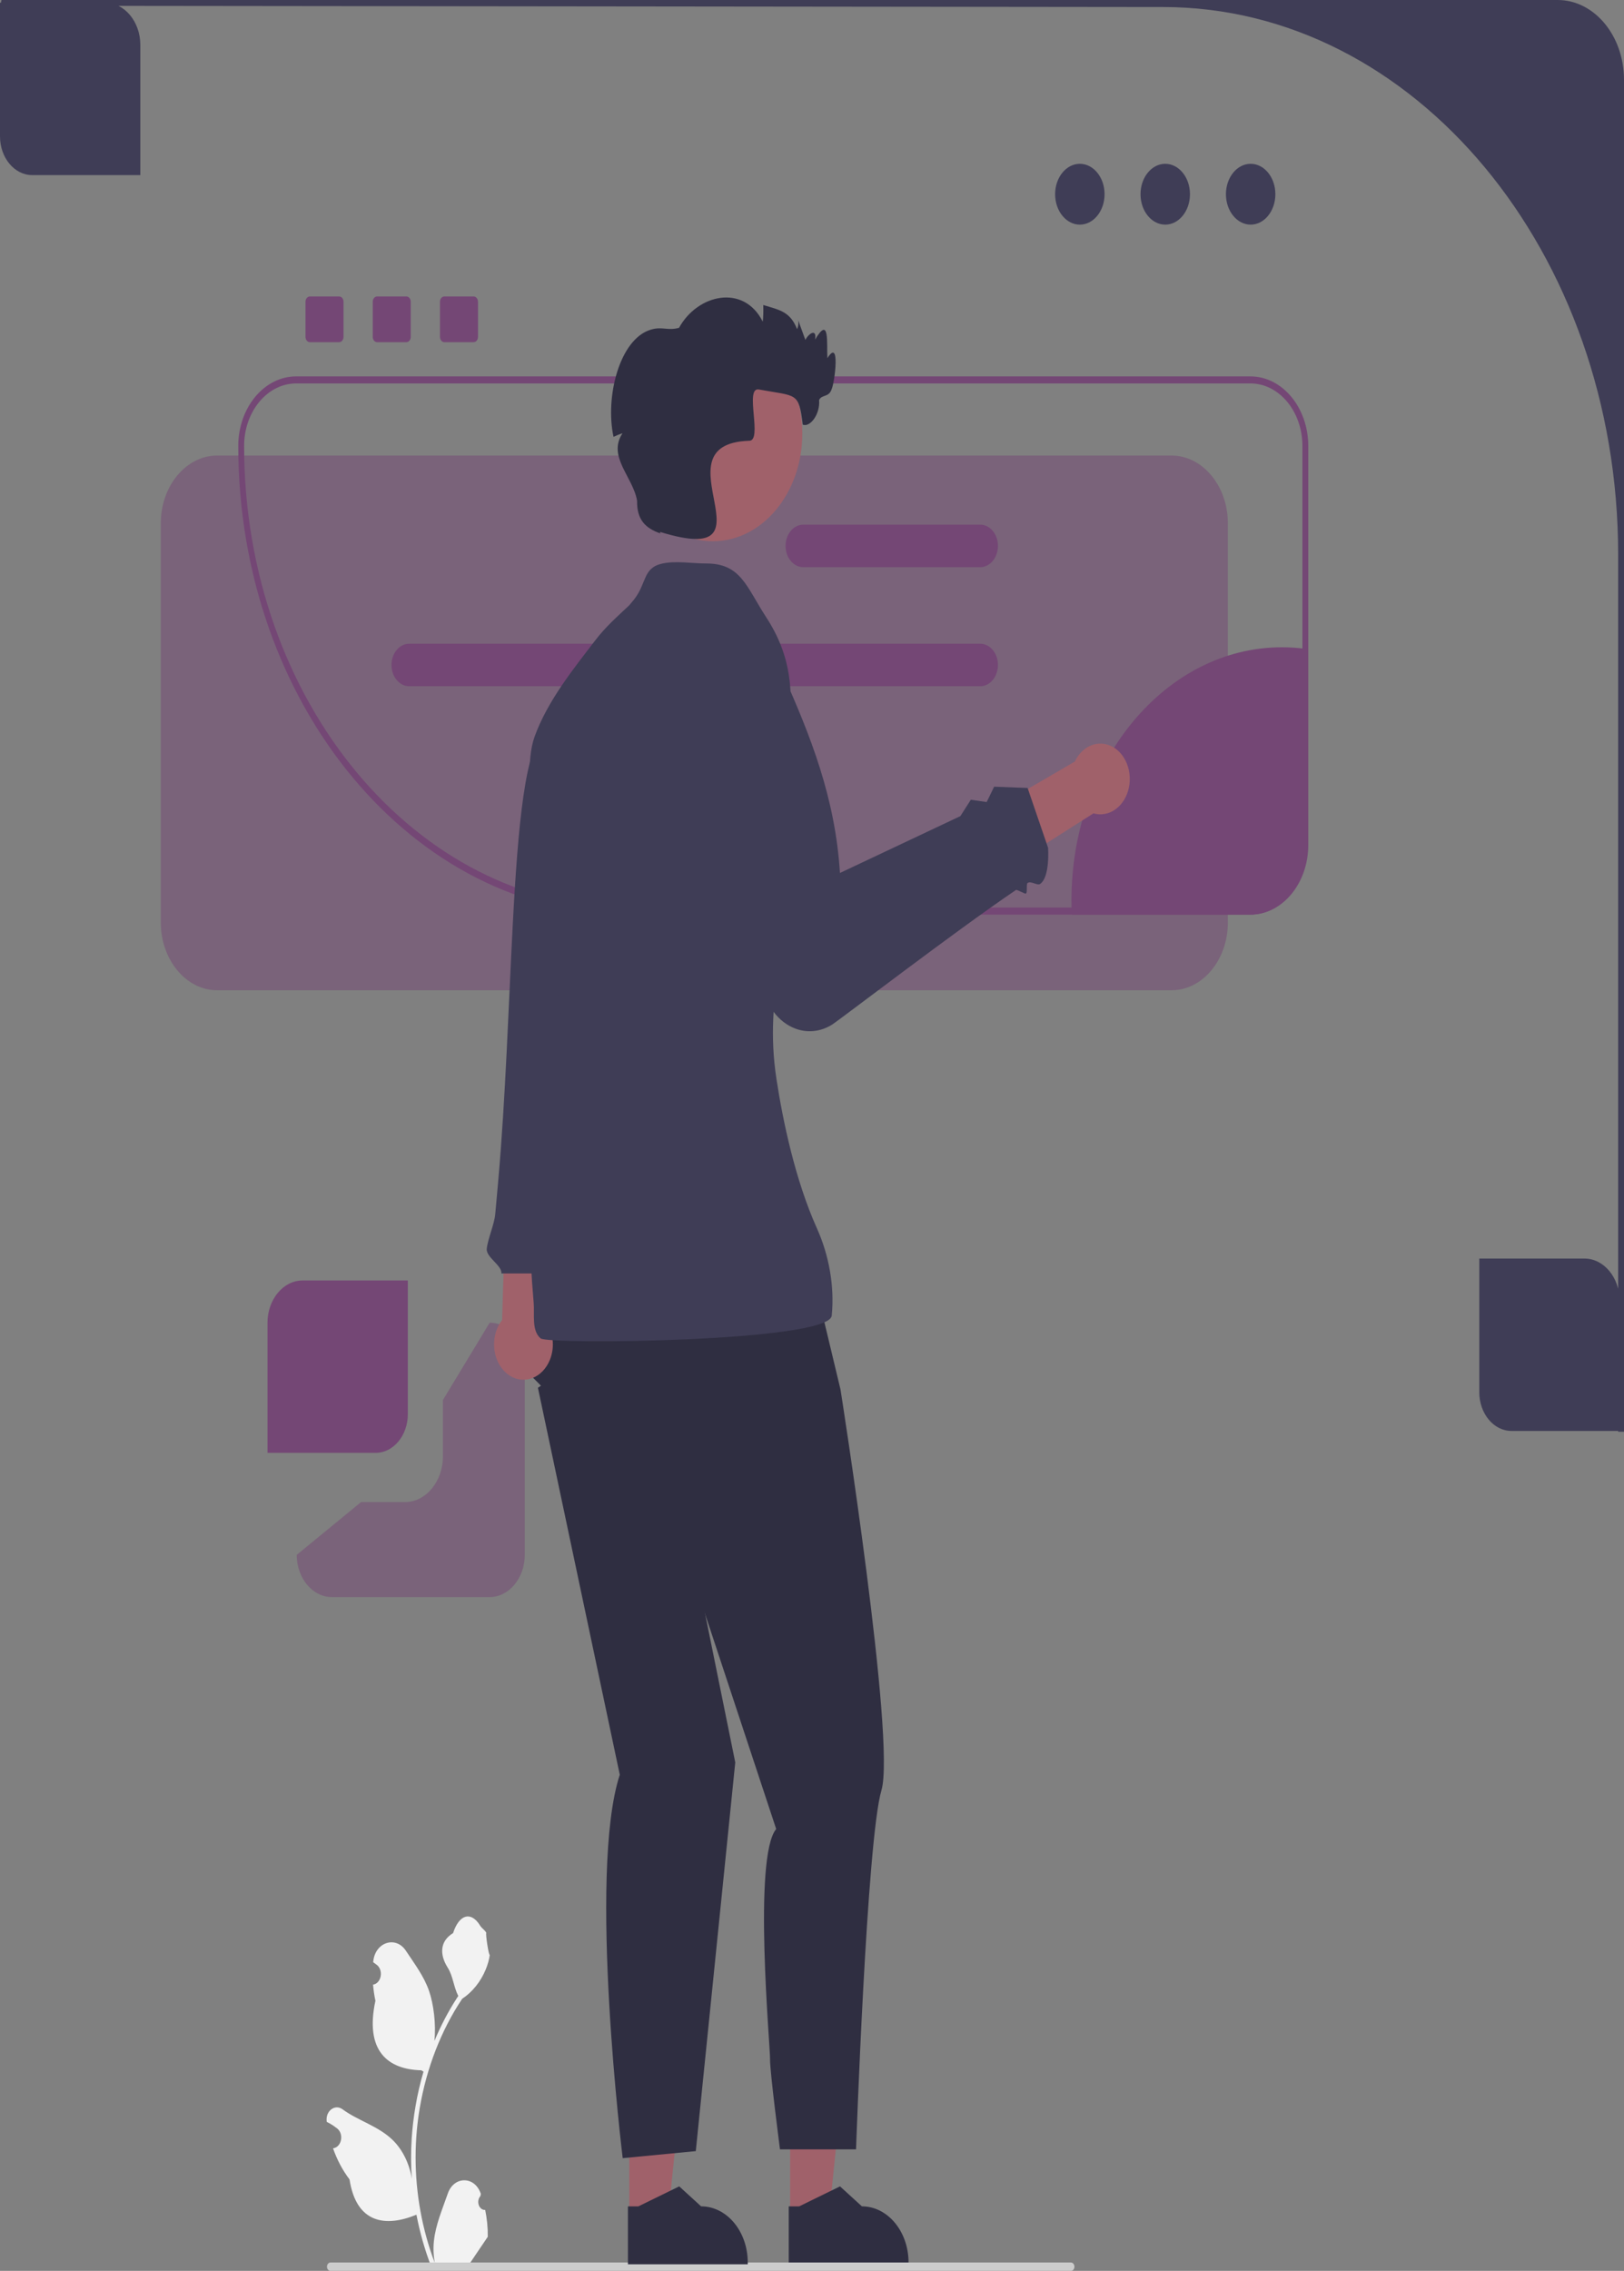 <svg width="387" height="541" viewBox="0 0 387 541" fill="none" xmlns="http://www.w3.org/2000/svg">
<rect x="0" y="0" width="387" height="541" fill="#808080" stroke="none"/>
<path d="M360.178 340.896H385.955V309.888C385.955 304.357 382.193 299.832 377.595 299.832H352.515V331.678C352.515 336.761 355.953 340.896 360.178 340.896Z" fill="#3F3D56"/>
<path d="M7.663 41.712H33.44V10.704C33.44 5.173 29.678 0.648 25.08 0.648H0V32.493C0 37.577 3.438 41.712 7.663 41.712Z" fill="#3F3D56"/>
<path d="M188.281 527.778L197.566 527.777L201.982 484.697L188.279 484.698L188.281 527.778Z" fill="#A0616A"/>
<path d="M187.954 539.429L216.506 539.428V538.994C216.505 531.611 211.53 525.626 205.393 525.626H205.392L200.177 520.866L190.446 525.626L187.954 525.627L187.954 539.429V539.429Z" fill="#2F2E41"/>
<path d="M194.165 305.439L200.293 331.03C200.293 331.03 213.529 414.781 210.046 426.513C206.563 438.246 203.995 512.049 203.995 512.049H185.871C185.871 512.049 183.43 493.327 183.501 490.509C183.572 487.691 179.392 442.436 184.966 435.732L160.582 361.983L122.266 323.433L137.291 300.998L194.165 305.439L194.165 305.439Z" fill="#2F2E41"/>
<path opacity="0.5" d="M105.545 346.953V333.544L116.692 315.107C121.29 315.107 125.052 319.633 125.052 325.164V370.419C125.052 375.95 121.29 380.475 116.692 380.475H79.072C74.474 380.475 70.712 375.95 70.712 370.419L86.039 357.848H96.489C101.483 357.848 105.545 352.96 105.545 346.953Z" fill="#744775"/>
<path opacity="0.5" d="M51.749 235.911H279.17C286.576 235.911 292.601 228.663 292.601 219.754V124.685C292.601 115.776 286.576 108.528 279.17 108.528H51.749C44.342 108.528 38.317 115.776 38.317 124.685V219.754C38.317 228.663 44.342 235.911 51.749 235.911Z" fill="#744775"/>
<path d="M149.589 217.893H297.979C305.578 217.893 311.76 210.457 311.76 201.316V106.248C311.76 97.108 305.578 89.671 297.98 89.671H70.559C62.961 89.671 56.779 97.108 56.779 106.248C56.779 167.81 98.413 217.893 149.589 217.893ZM297.98 91.348C304.81 91.348 310.366 98.032 310.366 106.248V201.316C310.366 209.533 304.81 216.217 297.979 216.217H149.589C99.181 216.217 58.172 166.886 58.172 106.248C58.172 98.032 63.729 91.348 70.559 91.348H297.98Z" fill="#744775"/>
<path d="M130.765 315.982L132.24 290.872L120.433 287.857L119.659 314.472C119.194 315.062 118.791 315.742 118.473 316.508C116.746 320.672 118.152 325.732 121.613 327.81C125.074 329.887 129.281 328.196 131.008 324.033C132.11 321.377 131.932 318.36 130.765 315.982Z" fill="#A0616A"/>
<path d="M149.509 154.975L154.051 159.047L142.887 235.627L144.519 240.316L142.342 242.778L141.675 248.668L132.884 303.375H119.479C119.676 301.474 115.8 299.526 115.995 297.508C116.219 295.201 117.789 291.71 118.013 289.273C118.082 288.518 118.151 287.758 118.22 286.992C118.322 285.868 118.423 284.733 118.525 283.587C118.604 282.7 118.683 281.807 118.762 280.908C120.476 261.452 121.181 239.558 122.171 220.652C123.433 196.55 125.159 177.305 130.031 174.161L149.509 154.975L149.509 154.975Z" fill="#3F3D56"/>
<path d="M115.623 526.474C114.184 526.583 113.388 524.431 114.477 523.178L114.586 522.66C114.571 522.618 114.557 522.577 114.543 522.535C113.087 518.36 108.154 518.389 106.711 522.57C105.43 526.281 103.799 529.999 103.398 533.923C103.218 535.655 103.299 537.419 103.618 539.119C100.617 531.232 99.038 522.62 99.038 513.96C99.038 511.784 99.137 509.608 99.339 507.437C99.506 505.662 99.735 503.897 100.032 502.149C101.638 492.698 105.117 483.697 110.134 476.178C112.546 474.592 114.557 472.113 115.772 469.141C116.208 468.07 116.55 466.917 116.712 465.742C116.438 465.785 115.677 460.757 115.884 460.448C115.502 459.75 114.817 459.403 114.4 458.722C112.322 455.333 109.459 455.925 107.965 460.53C104.773 462.468 104.742 465.682 106.701 468.773C107.947 470.74 108.118 473.401 109.211 475.507C109.099 475.68 108.982 475.848 108.869 476.021C106.807 479.204 105.022 482.625 103.518 486.219C103.943 482.225 103.316 477.413 102.246 474.311C101.028 470.776 98.745 467.8 96.735 464.744C94.32 461.074 89.369 462.676 88.943 467.328C88.939 467.373 88.935 467.418 88.931 467.463C89.23 467.666 89.522 467.881 89.808 468.109C91.438 469.405 90.875 472.445 88.944 472.803L88.9 472.811C89.008 474.105 89.192 475.388 89.462 476.649C86.883 488.646 92.451 493.016 100.401 493.212C100.576 493.321 100.747 493.429 100.923 493.532C100.118 496.26 99.474 499.058 98.997 501.895C98.57 504.401 98.273 506.934 98.106 509.478C97.899 512.688 97.917 515.914 98.142 519.118L98.129 519.005C97.557 515.475 95.964 512.179 93.651 509.895C90.206 506.49 85.338 505.236 81.621 502.5C79.832 501.182 77.539 502.885 77.851 505.38L77.867 505.5C78.42 505.77 78.96 506.084 79.482 506.436C79.781 506.639 80.073 506.854 80.359 507.081C81.989 508.378 81.425 511.417 79.494 511.776L79.45 511.784C79.419 511.789 79.392 511.795 79.361 511.8C80.31 514.512 81.633 517.029 83.289 519.2C84.901 529.673 91.827 530.666 99.236 527.617H99.24C100.05 531.86 101.233 536.006 102.754 539.958H115.309C115.354 539.79 115.394 539.617 115.435 539.449C114.274 539.536 113.104 539.454 111.961 539.2C112.892 537.825 113.824 536.439 114.755 535.065C114.778 535.038 114.796 535.01 114.814 534.983C115.286 534.28 115.763 533.581 116.235 532.878L116.236 532.877C116.265 530.717 116.05 528.564 115.624 526.474L115.623 526.474Z" fill="#F2F2F2"/>
<path d="M256.038 540.003C256.038 540.556 255.669 541 255.209 541H78.749C78.29 541 77.92 540.556 77.92 540.003C77.92 539.45 78.29 539.005 78.749 539.005H255.209C255.669 539.005 256.038 539.45 256.038 540.003H256.038Z" fill="#CCCCCC"/>
<path d="M371.193 0C379.923 0 387 8.513 387 19.015V341.087H385.607V132.144C385.607 60.088 337.049 1.676 277.149 1.676L0.095 1.371L0.348 0H371.193Z" fill="#3F3D56"/>
<path d="M255.329 214.541C255.329 215.664 255.357 216.787 255.406 217.893H297.98C305.204 217.893 311.063 210.845 311.063 202.155V154.57C309.231 154.327 307.371 154.201 305.49 154.201C277.79 154.201 255.329 181.22 255.329 214.541H255.329Z" fill="#744775"/>
<path d="M97.499 153.36H233.606C235.926 153.36 237.811 155.629 237.811 158.419C237.811 161.209 235.926 163.477 233.606 163.477H97.499C95.179 163.477 93.293 161.209 93.293 158.419C93.293 155.629 95.179 153.36 97.499 153.36Z" fill="#744775"/>
<path d="M191.406 124.997H233.606C235.926 124.997 237.811 127.265 237.811 130.055C237.811 132.846 235.926 135.114 233.606 135.114H191.406C189.086 135.114 187.201 132.846 187.201 130.055C187.201 127.265 189.086 124.997 191.406 124.997Z" fill="#744775"/>
<path d="M149.964 527.778L159.249 527.777L163.665 484.697L149.962 484.698L149.964 527.778Z" fill="#A0616A"/>
<path d="M149.637 539.429L178.189 539.428V538.994C178.188 531.611 173.213 525.626 167.076 525.626H167.075L161.86 520.866L152.129 525.626L149.637 525.627L149.637 539.429V539.429Z" fill="#2F2E41"/>
<path d="M169.291 315.526L164.414 366.647L175.212 419.864L165.807 512.468L148.391 514.144C148.391 514.144 140.031 446.262 147.694 422.797L128.187 330.611L142.817 320.555L169.291 315.526Z" fill="#2F2E41"/>
<path d="M151.12 142.792C154.193 138.845 153.141 135.249 157.892 134.242C161.114 133.559 164.991 134.244 168.29 134.24C176.58 134.231 177.826 139.745 182.599 147.071C194.893 165.942 183.455 181.085 186.359 203.646C189.057 224.609 181.826 236.026 185.029 257.045C186.553 267.051 189.508 281.139 194.679 292.646C197.534 299 198.903 306.391 198.203 313.431C197.583 319.662 130.691 320.388 128.84 318.855C126.66 317.05 127.397 313.18 127.184 310.484C126.607 303.179 126.021 298.062 127.479 290.601C128.849 283.59 128.824 275.444 128.843 268.198C128.861 261.212 137.041 272.745 136.566 265.771C135.96 256.876 134.758 248.173 133.434 239.359C132.41 232.537 132.008 225.526 130.503 218.846C128.769 211.151 126.702 204.383 126.632 196.312C126.578 190.031 125.318 181.249 127.394 175.494C130.452 167.016 136.62 159.381 141.823 152.59C144.411 149.214 146.979 147.016 149.935 144.217" fill="#3F3D56"/>
<path d="M256.131 181.429L237.297 192.4L241.006 206.217L260.575 193.766C261.233 193.957 261.924 194.038 262.634 193.988C266.495 193.715 269.442 189.729 269.216 185.083C268.989 180.438 265.675 176.893 261.813 177.165C259.35 177.339 257.264 179.027 256.131 181.429L256.131 181.429Z" fill="#A0616A"/>
<path d="M198.359 244.051C200.163 242.901 227.644 221.82 242.093 212.027C242.363 211.843 244.229 213.045 244.489 212.869C244.886 212.6 244.508 210.602 244.879 210.351C245.684 209.805 247.187 211.04 247.853 210.589C250.268 208.952 249.756 201.97 249.756 201.97L244.879 187.723L236.907 187.417L235.126 191.076L231.346 190.528L228.856 194.428L200.159 207.972C199.043 189.973 193.06 175.124 186.578 160.597L183.958 161.192C177.35 162.694 172.943 170.259 174.024 178.242L181.592 234.121C182.324 239.32 185.382 243.512 189.572 245.061C192.6 246.181 195.741 245.718 198.359 244.051Z" fill="#3F3D56"/>
<path d="M169.869 128.944C158.093 128.944 148.547 117.461 148.547 103.296C148.547 89.13 158.093 77.647 169.869 77.647C181.644 77.647 191.19 89.13 191.19 103.296C191.19 117.461 181.644 128.944 169.869 128.944Z" fill="#A0616A"/>
<path d="M146.203 104.076C146.949 103.715 147.694 103.414 148.342 103.221C144.683 108.762 150.86 113.624 151.818 119.295C151.739 123.797 153.785 125.839 157.364 127.072L157.28 126.72C186.395 135.691 155.683 105.828 178.446 105.005C181.915 105.249 177.282 92.127 180.849 92.787C189.906 94.463 190.328 93.311 191.298 101.169C193.062 101.863 195.479 98.653 195.193 95.301C195.838 93.891 197.525 94.793 198.203 92.653C198.92 91.019 200.286 80.334 197.172 85.328C196.966 81.918 197.768 74.948 194.232 80.903C194.692 78.194 192.737 79.367 191.919 80.979C191.341 79.395 190.762 77.82 190.191 76.236C190.352 76.948 190.247 77.727 189.954 78.431C188.311 74.232 185.802 73.851 181.887 72.665C181.933 73.952 181.908 75.457 181.762 76.621C177.216 67.561 166.206 70.092 161.816 78.097C159.034 78.861 157.859 77.702 155.072 78.54C147.584 80.792 144.161 94.681 146.203 104.076V104.076Z" fill="#2F2E41"/>
<path d="M89.522 346.115H63.745V315.107C63.745 309.576 67.507 305.051 72.105 305.051H97.185V336.897C97.185 341.98 93.748 346.115 89.522 346.115Z" fill="#744775"/>
<path d="M298.031 53.514C294.777 53.514 292.14 50.27 292.14 46.269C292.14 42.268 294.777 39.024 298.031 39.024C301.285 39.024 303.922 42.268 303.922 46.269C303.922 50.27 301.285 53.514 298.031 53.514Z" fill="#3F3D56"/>
<path d="M277.679 53.514C274.425 53.514 271.787 50.27 271.787 46.269C271.787 42.268 274.425 39.024 277.679 39.024C280.932 39.024 283.57 42.268 283.57 46.269C283.57 50.27 280.932 53.514 277.679 53.514Z" fill="#3F3D56"/>
<path d="M257.326 53.514C254.073 53.514 251.435 50.27 251.435 46.269C251.435 42.268 254.073 39.024 257.326 39.024C260.58 39.024 263.218 42.268 263.218 46.269C263.218 50.27 260.58 53.514 257.326 53.514Z" fill="#3F3D56"/>
<path d="M112.86 70.625C113.437 70.625 113.905 71.189 113.905 71.882V80.263C113.905 80.956 113.437 81.519 112.86 81.519H105.894C105.318 81.519 104.849 80.956 104.849 80.263V71.882C104.849 71.189 105.318 70.625 105.894 70.625H112.86Z" fill="#744775"/>
<path d="M96.837 70.625C97.413 70.625 97.882 71.189 97.882 71.882V80.263C97.882 80.956 97.413 81.519 96.837 81.519H89.87C89.294 81.519 88.825 80.956 88.825 80.263V71.882C88.825 71.189 89.294 70.625 89.87 70.625H96.837Z" fill="#744775"/>
<path d="M80.814 70.625C81.39 70.625 81.859 71.189 81.859 71.882V80.263C81.859 80.956 81.39 81.519 80.814 81.519H73.847C73.271 81.519 72.802 80.956 72.802 80.263V71.882C72.802 71.189 73.271 70.625 73.847 70.625H80.814Z" fill="#744775"/>
</svg>
